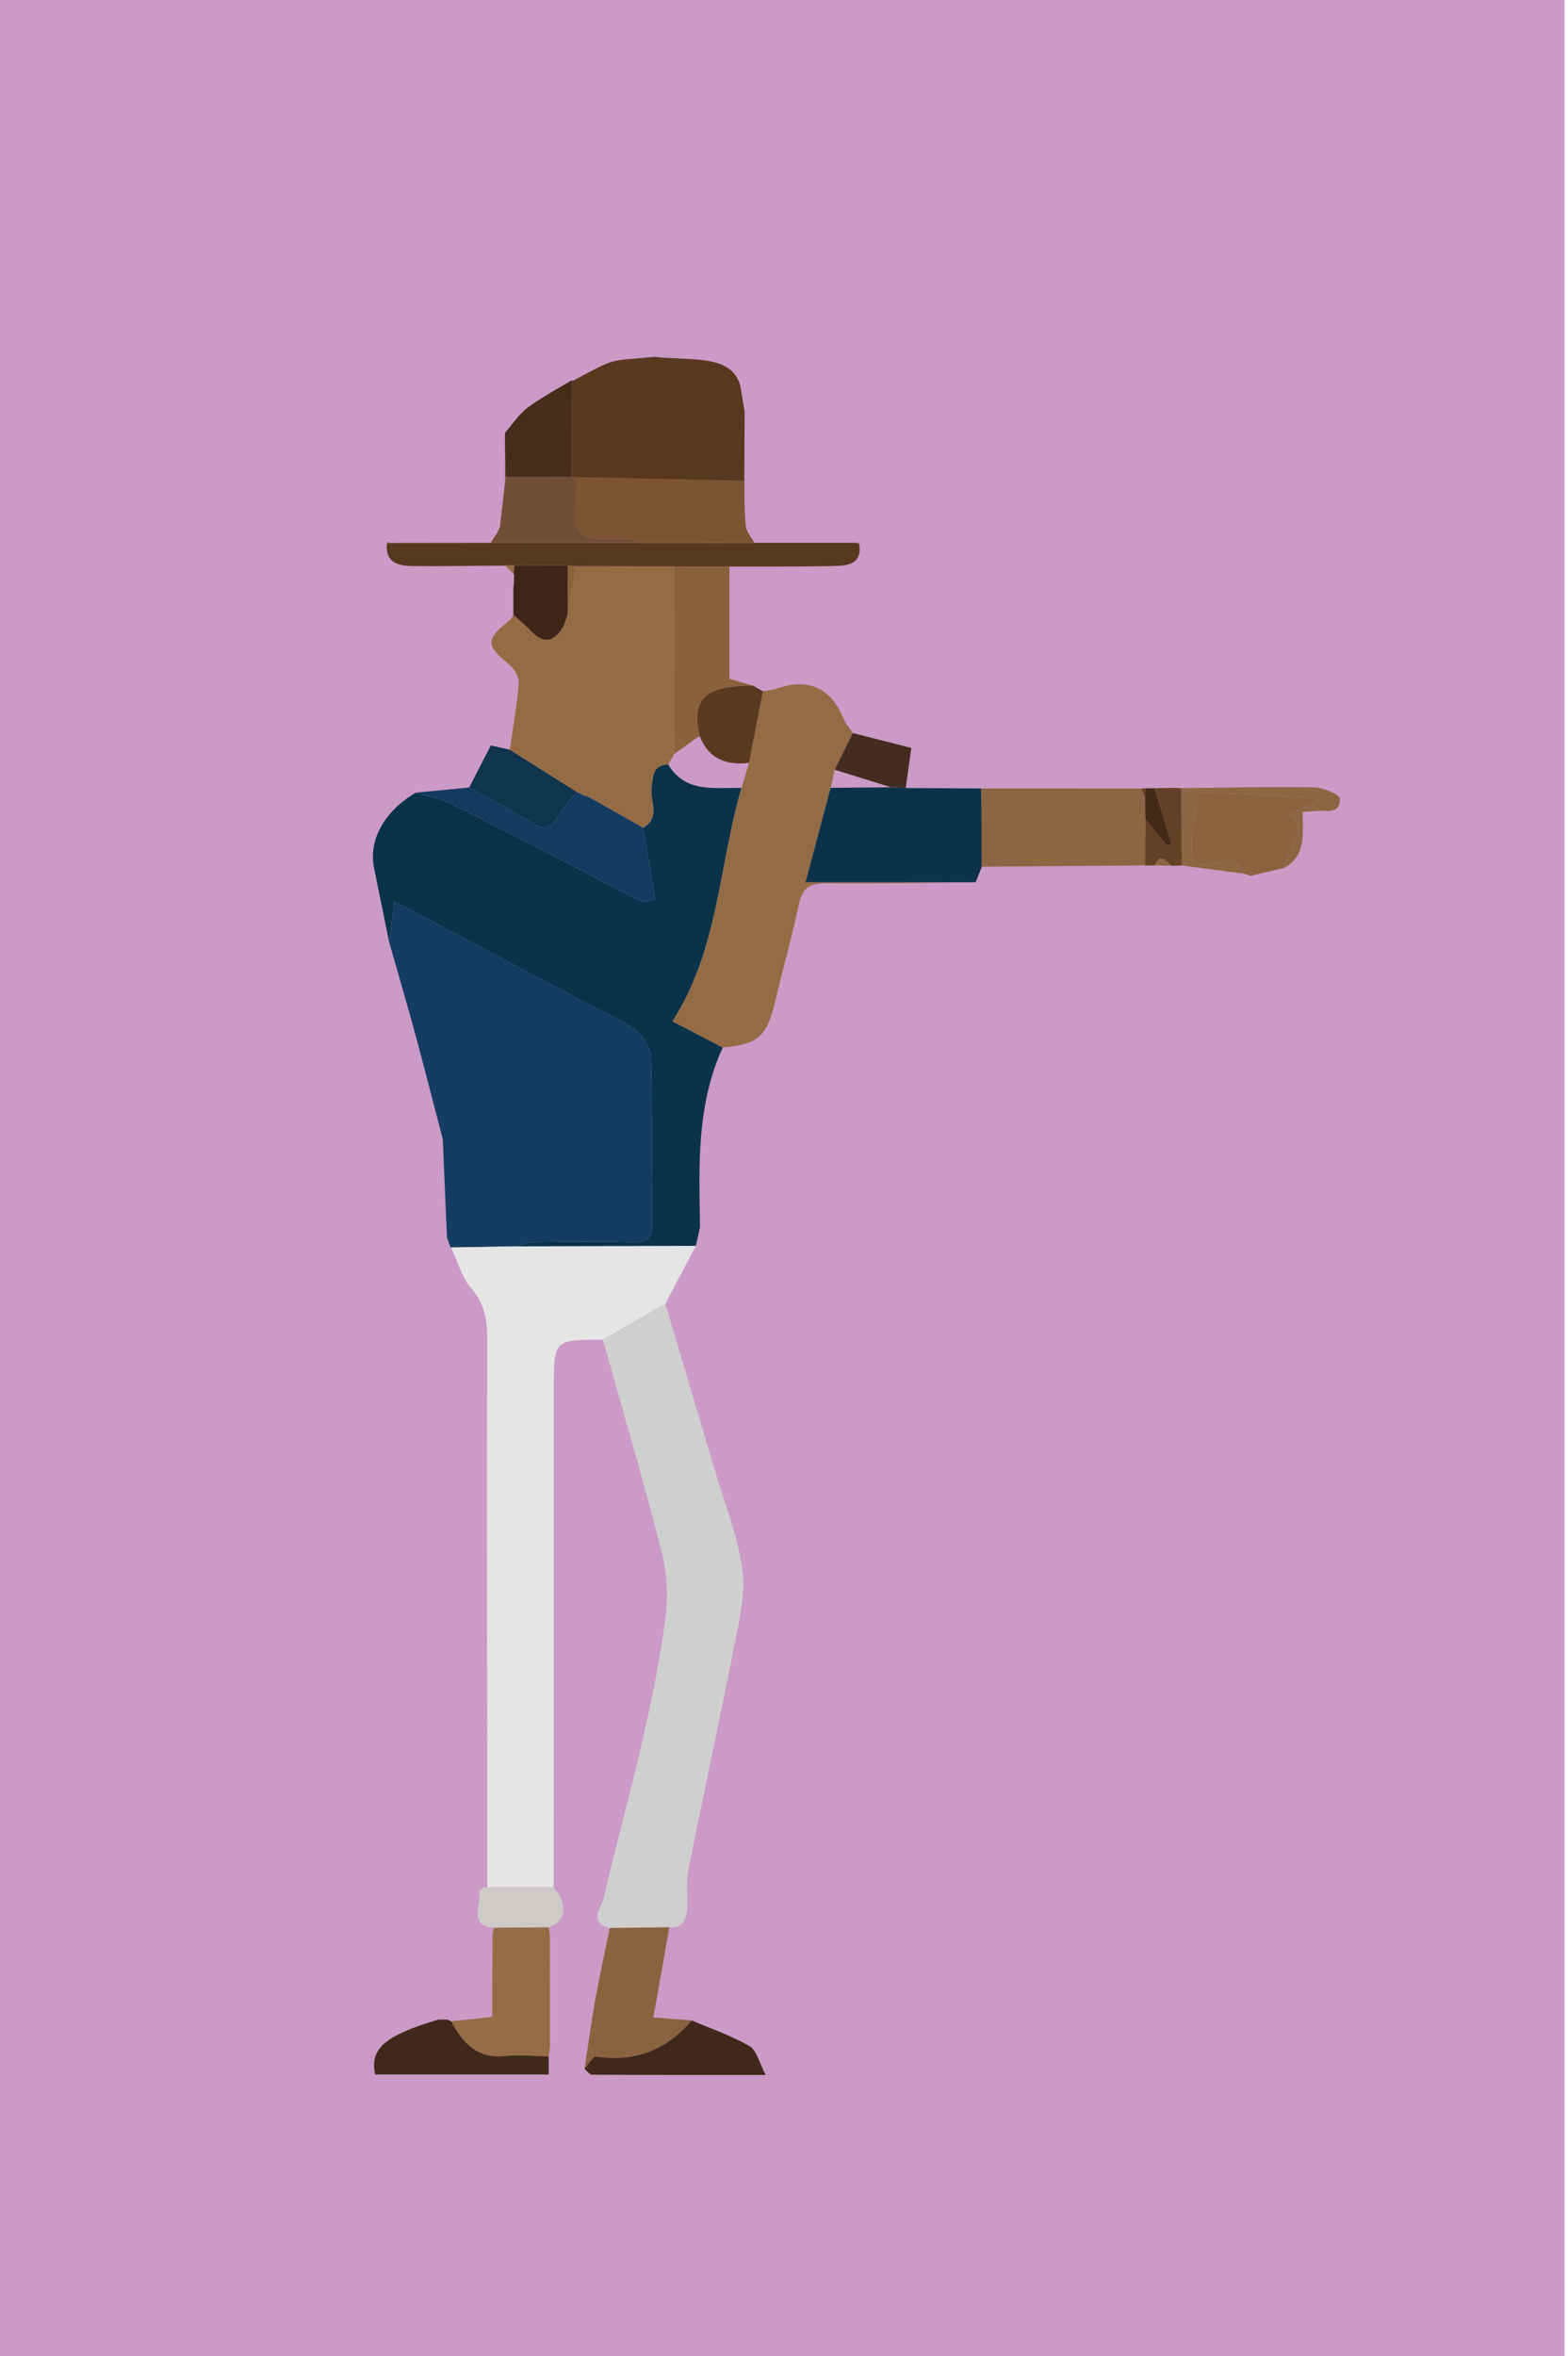<?xml version="1.0" encoding="utf-8"?>
<!-- Generator: Adobe Illustrator 16.0.0, SVG Export Plug-In . SVG Version: 6.00 Build 0)  -->
<!DOCTYPE svg PUBLIC "-//W3C//DTD SVG 1.1//EN" "http://www.w3.org/Graphics/SVG/1.1/DTD/svg11.dtd">
<svg version="1.1" id="Layer_1" xmlns="http://www.w3.org/2000/svg" xmlns:xlink="http://www.w3.org/1999/xlink" x="0px" y="0px"
	 viewBox="0 0 195 293" enable-background="new 0 0 195 293" xml:space="preserve">
<rect x="-0.426" y="0" fill="#CB9AC6" width="195" height="293"/>
<g id="I99nxI.tif">
	<g>
		<path fill-rule="evenodd" clip-rule="evenodd" fill="#0A334A" d="M89.887,130.252c-3.285,7.146-2.955,14.75-2.83,22.329
			c-0.176,0.789-0.352,1.577-0.525,2.364l0.002-0.01c-7.539,0.018-15.079,0.034-22.619,0.053c0.862-0.185,1.722-0.516,2.586-0.528
			c4.056-0.057,8.114-0.093,12.168,0.006c1.763,0.043,2.445-0.477,2.421-2.335c-0.088-6.914,0.064-13.831-0.131-20.739
			c-0.033-1.178-1.073-2.683-2.095-3.401c-2.014-1.418-4.344-2.386-6.538-3.55c-7.705-4.09-15.409-8.184-23.28-12.364
			c-0.234,1.866-0.438,3.485-0.641,5.105c-0.629-3.083-1.253-6.165-1.888-9.246c-0.715-3.464,1.291-7.091,5.189-9.365
			c1.426,0.424,2.944,0.658,4.26,1.305c4.826,2.369,9.591,4.865,14.368,7.335c3.164,1.636,6.291,3.346,9.487,4.916
			c0.391,0.192,1.612-0.35,1.6-0.431c-0.418-2.932-0.938-5.849-1.442-8.768c2.231-1.271,0.807-3.363,1.049-5.051
			c0.205-1.444,0.146-2.764,2.07-2.812c2.189,3.624,5.799,2.818,9.115,2.925c-2.824,9.627-2.828,20.06-8.582,29.013
			C85.87,128.165,87.879,129.208,89.887,130.252z"/>
		<path fill-rule="evenodd" clip-rule="evenodd" fill="#153C62" d="M48.405,117.182c0.203-1.62,0.406-3.239,0.641-5.105
			c7.871,4.181,15.575,8.274,23.28,12.364c2.194,1.164,4.524,2.132,6.538,3.55c1.022,0.719,2.062,2.224,2.095,3.401
			c0.195,6.908,0.043,13.825,0.131,20.739c0.023,1.858-0.658,2.378-2.421,2.335c-4.054-0.099-8.112-0.062-12.168-0.006
			c-0.864,0.013-1.724,0.344-2.586,0.528c-2.607,0.043-5.214,0.088-7.82,0.132l-0.108-0.111c-0.131-0.371-0.263-0.74-0.395-1.11
			l-0.007-0.037c-0.175-4.068-0.349-8.137-0.522-12.206c-1.126-4.312-2.22-8.633-3.387-12.933
			C50.628,124.865,49.499,121.028,48.405,117.182z"/>
		<path fill-rule="evenodd" clip-rule="evenodd" fill="#E5E5E5" d="M56.095,155.12c2.606-0.044,5.213-0.089,7.82-0.132
			c7.54-0.019,15.08-0.035,22.619-0.053c-1.262,2.393-2.525,4.785-3.789,7.179c-2.59,1.493-5.18,2.984-7.77,4.477
			c-6.099,0.007-6.099,0.007-6.099,6.046c0.001,7.095,0.003,14.188,0,21.282c-0.005,13.588-0.012,27.176-0.018,40.763
			c-2.755,0-5.511,0-8.266,0c-0.007-10.495-0.016-20.99-0.019-31.485c-0.003-12.209-0.035-24.418,0.029-36.628
			c0.012-2.384-0.328-4.413-1.982-6.349C57.426,158.821,56.912,156.841,56.095,155.12z"/>
		<path fill-rule="evenodd" clip-rule="evenodd" fill="#CFCFCF" d="M74.975,166.591c2.59-1.492,5.18-2.983,7.77-4.477
			c2.008,6.762,4.021,13.521,6.02,20.286c1.246,4.215,2.924,8.371,3.547,12.679c0.438,3.041-0.361,6.333-0.971,9.442
			c-1.828,9.339-3.871,18.636-5.73,27.969c-0.301,1.509-0.059,3.12-0.148,4.68c-0.078,1.372-0.418,2.606-2.221,2.485
			c-2.467,0.032-4.934,0.063-7.402,0.095c-2.771-0.694-1.029-2.582-0.766-3.732c1.479-6.465,3.287-12.854,4.765-19.32
			c1.161-5.073,2.223-10.189,2.899-15.344c0.357-2.717,0.234-5.666-0.439-8.315C80.042,184.175,77.441,175.399,74.975,166.591z"/>
		<path fill-rule="evenodd" clip-rule="evenodd" fill="#946C44" d="M83.1,95.062c-1.924,0.049-1.865,1.37-2.07,2.813
			c-0.242,1.688,1.182,3.78-1.05,5.051c-2.242-1.267-4.485-2.533-6.728-3.8c-0.132-0.098-0.279-0.137-0.442-0.117l-0.01,0.01
			c-0.37-0.187-0.741-0.374-1.111-0.561l0.007-0.001c-2.767-1.741-5.534-3.482-8.301-5.224c0.395-2.77,0.896-5.531,1.113-8.314
			c0.058-0.742-0.566-1.78-1.194-2.292c-2.92-2.382-2.95-3.121,0.073-5.495c0.204-0.16,0.306-0.451,0.454-0.682
			c0.72,0.653,1.492,1.261,2.151,1.973c1.462,1.578,2.785,1.521,3.927-0.302c0.326-0.521,0.465-1.159,0.69-1.744
			c0.343-1.993,0.687-3.984,1.029-5.977c4.05,0.008,8.098,0.017,12.147,0.024c0.027,7.771,0.057,15.542,0.084,23.313
			C83.614,94.181,83.356,94.622,83.1,95.062z"/>
		<path fill-rule="evenodd" clip-rule="evenodd" fill="#936C45" d="M89.887,130.252c-2.008-1.044-4.018-2.088-6.254-3.251
			c5.754-8.953,5.758-19.385,8.582-29.012c0.311-1.042,0.623-2.082,0.934-3.124c0.578-2.968,1.156-5.936,1.734-8.904
			c0.607-0.121,1.238-0.174,1.818-0.373c3.876-1.328,6.683-0.007,8.228,3.843c0.252,0.625,0.748,1.151,1.131,1.723
			c-0.752,1.521-1.504,3.04-2.256,4.56c-0.168,0.75-0.336,1.5-0.506,2.25c-0.998,3.758-1.998,7.516-3.121,11.743
			c7.421,0,14.288,0,21.155,0c-6.23,0.058-12.463,0.202-18.692,0.123c-2.066-0.026-2.879,0.721-3.297,2.667
			c-0.867,4.046-2.002,8.034-2.949,12.064C95.381,128.867,94.284,129.873,89.887,130.252z"/>
		<path fill-rule="evenodd" clip-rule="evenodd" fill="#583920" d="M71.132,47.411c5.731-3.038,4.324-2.465,10.291-3.038
			c4.605,0.526,9.557-0.388,10.648,3.627c0.178,1.056,0.354,2.112,0.531,3.168c-0.02,4.604-0.037,9.208-0.057,13.813
			c-6.963-0.149-13.925-0.299-20.888-0.449c-0.186-0.019-0.37-0.036-0.555-0.054C71.112,58.79,71.122,53.101,71.132,47.411z"/>
		<path fill-rule="evenodd" clip-rule="evenodd" fill="#0C3249" d="M121.333,109.707c-6.867,0-13.734,0-21.155,0
			c1.123-4.227,2.123-7.985,3.119-11.743c2.518-0.02,5.036-0.039,7.554-0.058c0.596,0.027,1.189,0.055,1.785,0.083
			c3.135,0.019,6.27,0.038,9.404,0.057c0.02,3.243,0.039,6.486,0.061,9.728C121.845,108.418,121.589,109.062,121.333,109.707z"/>
		<path fill-rule="evenodd" clip-rule="evenodd" fill="#8B6643" d="M122.101,107.773c-0.021-3.242-0.041-6.485-0.061-9.728
			c6.625,0.003,13.25,0.005,19.875,0.006c0.158,0.367,0.316,0.733,0.475,1.101c0.021,0.903,0.043,1.807,0.066,2.71
			c-0.014,1.919-0.025,3.838-0.037,5.757C135.646,107.671,128.872,107.722,122.101,107.773z"/>
		<path fill-rule="evenodd" clip-rule="evenodd" fill="#573920" d="M83.786,70.427c-4.049-0.008-8.097-0.016-12.147-0.025
			c-0.35-0.026-0.699-0.052-1.049-0.077c-2.201-0.005-4.4-0.011-6.602-0.016c-0.378,0.009-0.757,0.017-1.135,0.026
			c-3.832,0.025-7.663,0.096-11.493,0.057c-1.793-0.019-3.471-0.38-3.254-2.819l0.17,0.024l0.155-0.076
			c4.21-0.005,8.42-0.011,12.629-0.016c6.107,0.006,12.214,0.012,18.321,0.017c0.558,0,1.115-0.001,1.671-0.001
			c0.551,0,1.102,0,1.65,0c0.371,0,0.742,0,1.113-0.001l0.275,0.011l0.275-0.011c0.371,0,0.74,0,1.109,0l0.275,0.011l0.275-0.011
			c0.371,0,0.74,0,1.109,0l0.275,0.011l0.275-0.011c0.369,0,0.74,0,1.109,0l0.275,0.011l0.275-0.011c0.371,0,0.742,0,1.113,0
			c0.551,0.003,1.1,0.006,1.65,0.009c0.566-0.01,1.131-0.02,1.697-0.029c4.224,0,8.451,0.001,12.675,0.001
			c-0.002,0,0.172,0.078,0.172,0.078l0.188-0.026c0.47,2.61-1.414,2.79-3.135,2.829c-4.328,0.1-8.66,0.053-12.99,0.065
			C88.409,70.441,86.096,70.435,83.786,70.427z"/>
		<path fill-rule="evenodd" clip-rule="evenodd" fill="#7B5434" d="M87.137,67.52c-0.369,0-0.738,0-1.109,0
			c-0.184,0-0.367,0-0.551,0c-0.369,0-0.738,0-1.109,0c-0.184,0-0.367,0-0.551,0c-0.371,0-0.742,0.001-1.111,0.001
			c-0.551,0-1.102,0-1.652-0.001c-0.557,0-1.114,0.001-1.671,0.002c-0.311-0.167-0.609-0.447-0.935-0.482
			c-2.208-0.238-5.517,0.361-6.364-0.821c-1.138-1.585-0.374-4.534-0.426-6.898c6.963,0.149,13.925,0.299,20.888,0.448
			c0.051,1.878,0.006,3.768,0.201,5.631c0.076,0.729,0.693,1.401,1.062,2.099c-0.566,0.01-1.131,0.02-1.695,0.03
			c-0.551-0.003-1.102-0.006-1.652-0.009c-0.371,0-0.742,0-1.113,0c-0.184,0-0.367,0-0.551,0c-0.369,0-0.74,0-1.109,0
			C87.504,67.521,87.321,67.52,87.137,67.52z"/>
		<path fill-rule="evenodd" clip-rule="evenodd" fill="#153B61" d="M73.252,99.127c2.242,1.267,4.485,2.533,6.728,3.8
			c0.505,2.919,1.025,5.836,1.443,8.768c0.012,0.081-1.209,0.623-1.6,0.431c-3.196-1.57-6.323-3.28-9.487-4.916
			c-4.777-2.47-9.542-4.966-14.368-7.335c-1.315-0.646-2.834-0.881-4.26-1.305c2.215-0.216,4.43-0.433,6.645-0.649
			c2.655,1.477,5.358,2.878,7.949,4.462c1.446,0.883,2.245,0.645,3.049-0.801c0.628-1.127,1.553-2.089,2.346-3.124
			c0,0-0.007,0.001-0.008,0.001c0.371,0.187,0.742,0.374,1.112,0.56c0,0,0.01-0.01,0.01-0.01
			C72.956,99.05,73.104,99.088,73.252,99.127z"/>
		<path fill-rule="evenodd" clip-rule="evenodd" fill="#896340" d="M75.839,239.75c2.468-0.031,4.935-0.062,7.402-0.095
			c-0.652,3.678-1.303,7.354-1.986,11.209c1.719,0.136,3.24,0.255,4.76,0.374c-3.129,3.704-7.058,5.204-11.891,4.493
			c-0.393-0.058-0.949,0.997-1.431,1.536c0.441-2.873,0.823-5.756,1.338-8.615C74.566,245.673,75.23,242.717,75.839,239.75z"/>
		<path fill-rule="evenodd" clip-rule="evenodd" fill="#89623C" d="M83.786,70.427c2.311,0.007,4.623,0.014,6.934,0.021
			c0,4.645,0,9.29,0,13.973c0.912,0.261,1.928,0.552,2.941,0.842c-5.941-0.031-7.719,1.636-6.652,6.242
			c-1.045,0.745-2.092,1.49-3.139,2.235C83.842,85.969,83.813,78.198,83.786,70.427z"/>
		<path fill-rule="evenodd" clip-rule="evenodd" fill="#946C45" d="M68.256,239.651c0.042,0.372,0.085,0.744,0.128,1.116
			c0.001,4.599,0.001,9.197,0.003,13.796c-0.05,0.384-0.101,0.769-0.15,1.153c-1.813-0.028-3.646-0.236-5.437-0.049
			c-3.484,0.365-5.273-1.652-6.702-4.338c0.939-0.09,1.879-0.18,2.819-0.27c0.762-0.089,1.525-0.177,2.287-0.266
			c0,0,0.004-0.032,0.003-0.032c0.018-3.396,0.034-6.791,0.052-10.187c0.044-0.287,0.087-0.574,0.131-0.861
			C63.679,239.693,65.967,239.672,68.256,239.651z"/>
		<path fill-rule="evenodd" clip-rule="evenodd" fill="#462D1C" d="M71.132,47.256c-0.01,5.689-0.02,11.379-0.03,17.068
			c-2.575,0.005-5.15,0.012-7.726,0.017c-0.159-0.023-0.319-0.041-0.48-0.054c-0.036-3.483-0.071-6.966-0.107-10.449
			c0.926-1.057,1.71-2.301,2.81-3.126C67.331,49.412,69.276,48.394,71.132,47.256z"/>
		<path fill-rule="evenodd" clip-rule="evenodd" fill="#8A633E" d="M155.19,108.801c-0.162-0.052-0.324-0.104-0.486-0.157
			c-0.689-1.416-1.582-2.005-3.299-1.446c-1.193,0.388-3.189,0.748-3.254-1.238c-0.08-2.412,0.535-4.848,0.914-7.264
			c0.016-0.104,0.68-0.162,1.037-0.146c4.67,0.217,9.34,0.452,14.01,0.683c-0.059,0.15-0.115,0.3-0.174,0.451
			c-1.252,0.538-2.506,1.077-3.76,1.616c-0.043,0.078-0.084,0.156-0.127,0.233c0.043-0.077,0.086-0.153,0.129-0.229
			c1.943,0.909,1.135,2.337,0.664,3.667c-0.357,1.012-0.803,1.992-1.207,2.986l0.004-0.004c-1.363,0.315-2.727,0.629-4.092,0.944
			l-0.186,0.002c0,0-0.145-0.115-0.143-0.116c0.078-0.14,0.154-0.279,0.535-0.983C155.358,108.507,155.274,108.654,155.19,108.801z"
			/>
		<path fill-rule="evenodd" clip-rule="evenodd" fill="#3E291A" d="M56.098,251.33c1.429,2.686,3.218,4.703,6.702,4.338
			c1.791-0.188,3.623,0.021,5.437,0.049c0,0.706,0,1.411,0,2.246c-7.322,0-14.459,0-21.583,0c-0.702-3.201,1.195-4.837,7.822-6.818
			c0.373-0.005,0.747-0.011,1.121-0.016C55.758,251.212,55.925,251.279,56.098,251.33z"/>
		<path fill-rule="evenodd" clip-rule="evenodd" fill="#3E291A" d="M72.692,257.268c0.481-0.539,1.038-1.594,1.431-1.536
			c4.833,0.711,8.762-0.789,11.891-4.493c2.418,1.034,4.939,1.889,7.201,3.194c0.885,0.512,1.182,2.038,2.006,3.586
			c-7.801,0-14.697,0.01-21.592-0.031C73.315,257.984,73.005,257.518,72.692,257.268z"/>
		<path fill-rule="evenodd" clip-rule="evenodd" fill="#704F36" d="M62.896,59.231c0.159,0.018,0.32,0.035,0.48,0.053
			c2.575-0.005,5.15-0.012,7.726-0.017c0.186,0.018,0.37,0.036,0.556,0.054c0.052,2.365-0.712,5.314,0.426,6.899
			c0.848,1.182,4.156,0.583,6.364,0.821c0.325,0.035,0.624,0.315,0.935,0.482c-6.107-0.006-12.214-0.012-18.321-0.018
			c0.402-0.781,1.131-1.554,1.151-2.344"/>
		<path fill-rule="evenodd" clip-rule="evenodd" fill="#10344B" d="M71.695,98.459c-0.793,1.035-1.718,1.997-2.346,3.124
			c-0.804,1.445-1.603,1.684-3.049,0.801c-2.591-1.583-5.294-2.985-7.949-4.462c0.877-1.703,1.754-3.406,2.69-5.223
			c0.811,0.185,1.582,0.36,2.353,0.536C66.161,94.977,68.929,96.718,71.695,98.459z"/>
		<path fill-rule="evenodd" clip-rule="evenodd" fill="#593A20" d="M87.008,91.505c-1.066-4.606,0.711-6.273,6.652-6.242
			c0.408,0.232,0.814,0.465,1.223,0.698c-0.578,2.968-1.156,5.936-1.734,8.904C90.309,95.197,88.104,94.365,87.008,91.505z"/>
		<path fill-rule="evenodd" clip-rule="evenodd" fill="#3D2617" d="M63.988,70.309c2.201,0.005,4.4,0.011,6.601,0.016
			c0.007,2.019,0.013,4.036,0.021,6.055c-0.226,0.584-0.364,1.223-0.69,1.744c-1.142,1.822-2.465,1.88-3.927,0.302
			c-0.659-0.712-1.432-1.32-2.151-1.973c-0.001-0.603-0.001-1.207-0.001-1.809c0-0.486,0-0.974,0-1.462
			c0.024-0.226,0.048-0.451,0.072-0.677c0.004-0.362,0.008-0.725,0.013-1.088c0,0-0.065-0.067-0.065-0.066
			C63.902,71.004,63.945,70.656,63.988,70.309z"/>
		<path fill-rule="evenodd" clip-rule="evenodd" fill="#8B6643" d="M159.638,107.958c0.404-0.994,0.85-1.974,1.207-2.986
			c0.471-1.33,1.279-2.759-0.664-3.667l-0.002-0.004c1.254-0.539,2.508-1.078,3.76-1.616c0.059-0.151,0.115-0.301,0.174-0.451
			c-4.67-0.231-9.34-0.466-14.01-0.683c-0.357-0.017-1.021,0.042-1.037,0.146c-0.379,2.416-0.994,4.853-0.914,7.264
			c0.064,1.986,2.061,1.626,3.254,1.238c1.717-0.559,2.609,0.031,3.299,1.446c-2.584-0.341-5.166-0.683-7.75-1.024
			c-0.014-3.205-0.027-6.41-0.039-9.614c5.502-0.054,11.004-0.191,16.504-0.096c1.131,0.02,3.188,0.875,3.205,1.399
			c0.07,2.094-1.844,1.375-3.094,1.537c-0.447,0.058-0.9,0.069-1.527,0.115C161.999,103.572,162.53,106.392,159.638,107.958z"/>
		<path fill-rule="evenodd" clip-rule="evenodd" fill="#CDCAC7" d="M68.256,239.651c-2.289,0.021-4.577,0.042-6.866,0.063
			c-3.34-0.346-1.337-2.927-1.862-4.451c0.181-0.183,0.361-0.364,0.542-0.547c0.175-0.007,0.349-0.019,0.523-0.035
			c2.755,0,5.511,0,8.266,0C70.667,236.857,70.418,238.912,68.256,239.651z"/>
		<path fill-rule="evenodd" clip-rule="evenodd" fill="#422D20" d="M112.636,97.989c-0.596-0.027-1.189-0.055-1.785-0.082
			c-2.35-0.731-4.698-1.461-7.046-2.192c0.752-1.52,1.504-3.039,2.256-4.56c2.423,0.616,4.849,1.232,7.274,1.848
			C113.075,94.843,112.854,96.416,112.636,97.989z"/>
		<path fill-rule="evenodd" clip-rule="evenodd" fill="#624127" d="M146.915,98.006c0.012,3.205,0.025,6.409,0.039,9.614
			c-0.4,0.014-0.801,0.028-1.201,0.042c-0.701-0.377-1.375-1.747-2.131-0.056c-0.4,0.005-0.803,0.009-1.203,0.014
			c0.012-1.919,0.023-3.838,0.037-5.757c0.893,1.093,1.783,2.186,2.676,3.278c0.184-0.055,0.369-0.11,0.555-0.165
			c-0.697-2.321-1.396-4.641-2.094-6.962c0.92-0.016,1.842-0.031,2.762-0.047l0.244,0.072l0.252-0.045L146.915,98.006z"/>
		<path fill-rule="evenodd" clip-rule="evenodd" fill="#432918" d="M143.593,98.014c0.697,2.321,1.396,4.641,2.094,6.962
			c-0.186,0.055-0.371,0.11-0.555,0.165c-0.893-1.092-1.783-2.185-2.676-3.278c-0.023-0.903-0.045-1.807-0.064-2.711
			c0.023-0.376,0.049-0.751,0.072-1.126C142.841,98.021,143.216,98.018,143.593,98.014z"/>
		<path fill-rule="evenodd" clip-rule="evenodd" fill="#CDCAC7" d="M68.387,254.563c-0.002-4.599-0.002-9.197-0.003-13.796
			C68.385,245.366,68.385,249.965,68.387,254.563z"/>
		<path fill-rule="evenodd" clip-rule="evenodd" fill="#E5E5E5" d="M55.062,141.656c0.174,4.068,0.348,8.137,0.522,12.206
			C55.41,149.793,55.236,145.724,55.062,141.656z"/>
		<path fill-rule="evenodd" clip-rule="evenodd" fill="#CDCAC7" d="M61.259,240.576c-0.018,3.396-0.034,6.791-0.052,10.187
			C61.225,247.367,61.242,243.972,61.259,240.576z"/>
		<path fill-rule="evenodd" clip-rule="evenodd" fill="#8B6643" d="M155.55,108.897c1.365-0.314,2.729-0.629,4.092-0.944
			C158.278,108.269,156.915,108.583,155.55,108.897z"/>
		<path fill-rule="evenodd" clip-rule="evenodd" fill="#8B6643" d="M143.622,107.606c0.756-1.69,1.43-0.321,2.131,0.056
			C145.042,107.644,144.333,107.625,143.622,107.606z"/>
		<path fill-rule="evenodd" clip-rule="evenodd" fill="#CDCAC7" d="M61.204,250.795c-0.762,0.089-1.525,0.177-2.287,0.266
			C59.68,250.972,60.442,250.884,61.204,250.795z"/>
		<path fill-rule="evenodd" clip-rule="evenodd" fill="#E5E5E5" d="M86.532,154.945c0.174-0.787,0.35-1.575,0.525-2.364
			C86.881,153.369,86.706,154.158,86.532,154.945z"/>
		<path fill-rule="evenodd" clip-rule="evenodd" fill="#946C44" d="M63.84,73.181c0,0.488,0,0.977,0,1.462
			C63.84,74.154,63.84,73.667,63.84,73.181z"/>
		<path fill-rule="evenodd" clip-rule="evenodd" fill="#946C44" d="M63.988,70.309c-0.043,0.347-0.086,0.695-0.129,1.04
			c-0.336-0.339-0.672-0.676-1.007-1.014C63.231,70.326,63.61,70.318,63.988,70.309z"/>
		<path fill-rule="evenodd" clip-rule="evenodd" fill="#573920" d="M63.925,71.415c-0.005,0.363-0.009,0.726-0.013,1.088
			C63.916,72.141,63.92,71.778,63.925,71.415z"/>
		<path fill-rule="evenodd" clip-rule="evenodd" fill="#CDCAC7" d="M55.597,251.129c-0.374,0.005-0.748,0.011-1.121,0.016
			C54.85,251.14,55.223,251.134,55.597,251.129z"/>
		<path fill-rule="evenodd" clip-rule="evenodd" fill="#654225" d="M142.464,98.025c-0.023,0.375-0.049,0.75-0.072,1.126
			c-0.16-0.367-0.318-0.733-0.477-1.1C142.097,98.043,142.28,98.035,142.464,98.025z"/>
		<path fill-rule="evenodd" clip-rule="evenodd" fill="#E5E5E5" d="M55.592,153.898c0.132,0.37,0.264,0.739,0.395,1.11
			C55.855,154.638,55.724,154.268,55.592,153.898z"/>
		<path fill-rule="evenodd" clip-rule="evenodd" fill="#8B6643" d="M146.851,97.994l-0.252,0.045l-0.244-0.072
			C146.521,97.976,146.685,97.984,146.851,97.994z"/>
		<polygon fill-rule="evenodd" clip-rule="evenodd" fill="#704F36" points="48.432,67.521 48.276,67.597 48.106,67.573 
			48.23,67.392 		"/>
		<path fill-rule="evenodd" clip-rule="evenodd" fill="#7B5434" d="M106.844,67.554l-0.188,0.026c0,0-0.174-0.078-0.172-0.078
			C106.604,67.519,106.725,67.536,106.844,67.554z"/>
		<path fill-rule="evenodd" clip-rule="evenodd" fill="#E5E5E5" d="M60.069,234.717c-0.181,0.183-0.361,0.364-0.542,0.547
			C59.709,235.082,59.889,234.899,60.069,234.717z"/>
		<path fill-rule="evenodd" clip-rule="evenodd" fill="#8B6643" d="M155.19,108.801c0.084-0.147,0.168-0.294,0.566-1.001
			c-0.381,0.704-0.457,0.843-0.535,0.983C155.22,108.785,155.19,108.801,155.19,108.801z"/>
		<path fill-rule="evenodd" clip-rule="evenodd" fill="#89623C" d="M70.609,76.38c-0.008-2.019-0.014-4.036-0.021-6.055
			c0.351,0.025,0.7,0.051,1.05,0.077C71.296,72.396,70.952,74.387,70.609,76.38z"/>
		<path fill-rule="evenodd" clip-rule="evenodd" fill="#10344B" d="M72.8,99.021c-0.37-0.187-0.741-0.373-1.112-0.56
			C72.059,98.647,72.43,98.833,72.8,99.021z"/>
		<path fill-rule="evenodd" clip-rule="evenodd" fill="#10344B" d="M73.252,99.127c-0.147-0.039-0.296-0.077-0.442-0.117
			C72.973,98.991,73.12,99.03,73.252,99.127z"/>
		<path fill-rule="evenodd" clip-rule="evenodd" fill="#D6D5D5" d="M110.851,97.907c-2.518,0.019-5.036,0.038-7.554,0.057"/>
		<path fill-rule="evenodd" clip-rule="evenodd" fill="#704F36" d="M90.461,67.521c0.551,0.003,1.102,0.006,1.652,0.009
			C91.561,67.526,91.012,67.523,90.461,67.521z"/>
		<path fill-rule="evenodd" clip-rule="evenodd" fill="#704F36" d="M81.053,67.521c0.551,0,1.102,0.001,1.652,0.001
			C82.155,67.521,81.604,67.521,81.053,67.521z"/>
		<path fill-rule="evenodd" clip-rule="evenodd" fill="#704F36" d="M83.817,67.52c0.184,0,0.367,0,0.551,0l-0.275,0.011
			L83.817,67.52z"/>
		<path fill-rule="evenodd" clip-rule="evenodd" fill="#704F36" d="M85.477,67.52c0.184,0,0.367,0,0.551,0l-0.275,0.011
			L85.477,67.52z"/>
		<path fill-rule="evenodd" clip-rule="evenodd" fill="#704F36" d="M87.137,67.52c0.184,0,0.367,0,0.551,0l-0.275,0.011
			L87.137,67.52z"/>
		<path fill-rule="evenodd" clip-rule="evenodd" fill="#704F36" d="M88.797,67.52c0.184,0,0.367,0,0.551,0l-0.275,0.011
			L88.797,67.52z"/>
		<path fill-rule="evenodd" clip-rule="evenodd" fill="#583920" d="M63.376,59.284c-0.16-0.018-0.321-0.036-0.48-0.053
			C63.057,59.244,63.217,59.261,63.376,59.284z"/>
		<path fill-rule="evenodd" clip-rule="evenodd" fill="#8B6643" d="M160.181,101.304c-0.043,0.076-0.086,0.153-0.129,0.229
			c0.043-0.078,0.084-0.156,0.127-0.233L160.181,101.304z"/>
	</g>
</g>
</svg>
